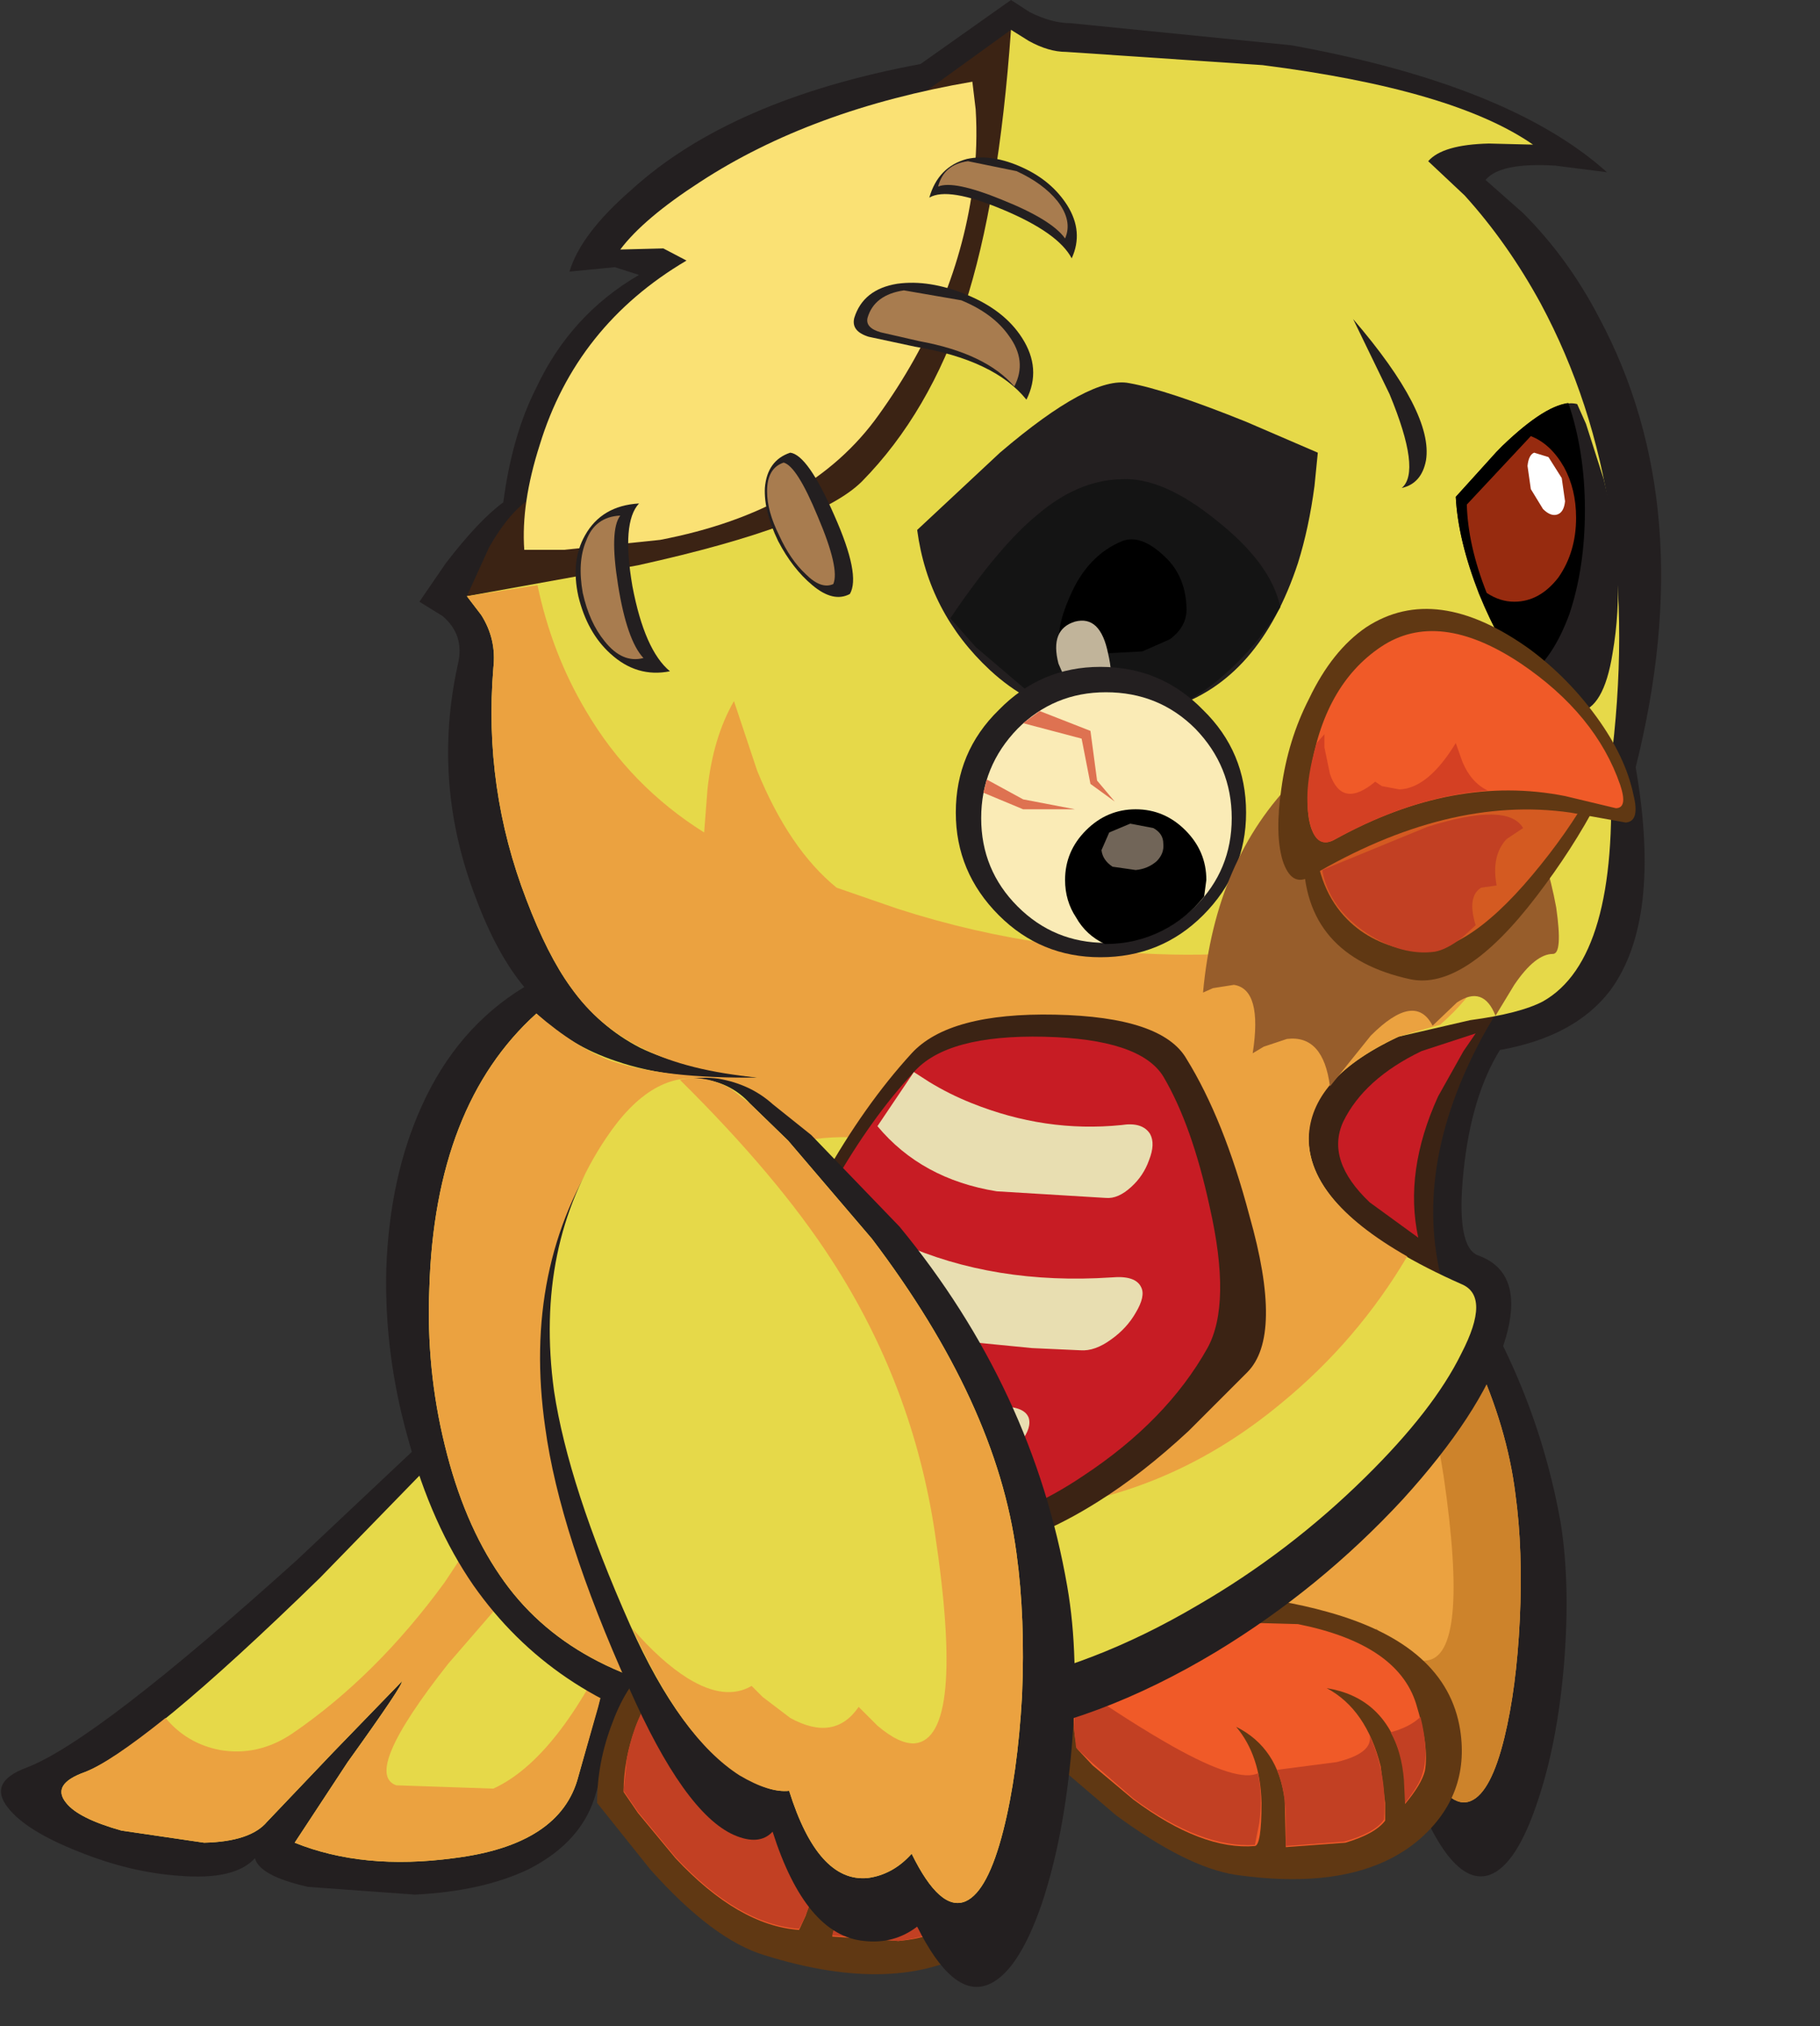<?xml version="1.0" encoding="UTF-8" standalone="no"?>
<svg xmlns:ffdec="https://www.free-decompiler.com/flash" xmlns:xlink="http://www.w3.org/1999/xlink" ffdec:objectType="frame" height="91.75px" width="82.45px" xmlns="http://www.w3.org/2000/svg">
  <rect width="100%" height="100%" fill="#333333" stroke="none"/>
  <g transform="matrix(1.0, 0.0, 0.0, 1.0, 117.3, 85.9)">
    <use ffdec:characterId="243" height="90.0" transform="matrix(1.0, 0.0, 0.0, 1.0, -117.25, -85.9)" width="75.2" xlink:href="#shape0"/>
  </g>
  <defs>
    <g id="shape0" transform="matrix(1.0, 0.0, 0.0, 1.0, 117.25, 85.9)">
      <path d="M-60.5 -37.2 Q-59.25 -37.0 -58.35 -36.2 L-56.85 -34.95 Q-55.0 -33.3 -53.3 -31.3 -48.0 -24.8 -46.6 -16.95 -46.15 -14.15 -46.45 -10.5 -46.75 -6.95 -47.65 -4.3 -48.6 -1.45 -49.8 -1.0 -51.2 -0.5 -52.6 -3.35 -53.55 -2.65 -54.7 -2.75 -57.05 -3.0 -58.35 -7.1 L-59.9 -7.0 Q-61.9 -7.9 -64.1 -12.85 -66.9 -19.05 -67.45 -23.25 -68.4 -29.7 -65.15 -34.5 -63.1 -37.6 -60.5 -37.2" fill="#231f20" fill-rule="evenodd" stroke="none"/>
      <path d="M-59.25 -36.2 L-57.75 -34.75 -54.4 -30.8 Q-49.4 -24.25 -48.65 -18.25 -48.3 -15.7 -48.45 -12.55 -48.6 -9.45 -49.15 -7.2 -49.75 -4.75 -50.65 -4.35 -51.65 -3.9 -52.8 -6.2 -53.6 -5.4 -54.6 -5.3 -56.6 -5.1 -57.75 -8.8 -58.55 -8.65 -59.7 -9.4 -62.1 -10.95 -64.05 -15.4 -66.55 -20.95 -67.1 -24.75 -67.9 -30.55 -65.05 -34.85 -63.2 -37.6 -61.05 -37.15 L-59.25 -36.2" fill="#eba240" fill-rule="evenodd" stroke="none"/>
      <path d="M-59.25 -36.2 L-57.75 -34.75 -54.4 -30.8 Q-49.4 -24.25 -48.65 -18.25 -48.3 -15.7 -48.45 -12.55 -48.6 -9.45 -49.15 -7.2 -49.75 -4.75 -50.65 -4.35 -51.65 -3.9 -52.8 -6.2 -53.6 -5.4 -54.6 -5.3 -56.6 -5.1 -57.75 -8.8 -58.55 -8.65 -59.7 -9.4 -62.05 -10.9 -64.0 -15.25 -62.85 -13.95 -61.75 -13.3 -60.3 -12.35 -59.25 -12.95 L-58.8 -12.5 -57.65 -11.7 Q-55.9 -10.7 -54.95 -12.15 L-54.2 -11.35 Q-53.3 -10.6 -52.7 -10.7 -50.7 -10.85 -51.9 -19.05 -52.8 -24.95 -56.0 -29.95 -58.15 -33.3 -62.1 -37.2 -61.05 -37.35 -60.05 -36.8 L-59.25 -36.2" fill="#cd832b" fill-rule="evenodd" stroke="none"/>
      <path d="M-65.85 -13.45 Q-61.45 -14.1 -57.15 -12.9 -51.75 -11.4 -51.15 -7.55 -50.7 -4.6 -53.0 -2.6 -55.8 -0.2 -61.35 -1.0 -63.55 -1.35 -66.75 -3.7 L-69.5 -6.05 Q-69.75 -7.75 -69.4 -9.5 -68.75 -13.0 -65.85 -13.45" fill="#603813" fill-rule="evenodd" stroke="none"/>
      <path d="M-53.15 -8.75 Q-52.55 -6.8 -52.75 -5.7 -52.9 -5.1 -53.65 -4.2 -53.55 -5.3 -53.9 -6.55 -54.7 -9.05 -57.2 -9.45 -55.4 -8.5 -54.75 -5.9 L-54.55 -4.25 -54.55 -3.45 Q-55.0 -2.85 -56.35 -2.45 L-59.05 -2.25 -59.1 -4.4 Q-59.4 -6.75 -61.3 -7.7 -60.2 -6.4 -60.15 -4.25 -60.15 -2.35 -60.45 -2.3 -62.85 -2.1 -65.95 -4.4 L-67.8 -5.95 -68.5 -6.7 Q-68.8 -8.0 -68.55 -9.4 -68.15 -12.15 -65.7 -12.55 L-58.5 -12.35 Q-54.0 -11.45 -53.15 -8.75" fill="#f05a28" fill-rule="evenodd" stroke="none"/>
      <path d="M-54.6 -3.5 Q-55.0 -2.9 -56.4 -2.5 L-59.05 -2.3 -59.05 -3.4 Q-59.05 -4.8 -59.45 -5.75 L-56.75 -6.1 Q-55.1 -6.5 -55.25 -7.3 -54.45 -5.55 -54.6 -3.5" fill="#c24023" fill-rule="evenodd" stroke="none"/>
      <path d="M-52.85 -5.6 Q-53.0 -5.05 -53.65 -4.25 L-53.7 -5.3 Q-53.8 -6.55 -54.3 -7.45 -53.4 -7.7 -52.95 -8.15 -52.55 -6.55 -52.85 -5.6" fill="#c24023" fill-rule="evenodd" stroke="none"/>
      <path d="M-60.45 -2.35 Q-62.9 -2.2 -65.95 -4.45 L-67.8 -6.05 -68.55 -6.75 -68.65 -7.65 -68.55 -9.6 Q-66.1 -7.9 -64.15 -6.8 -61.2 -5.15 -60.3 -5.6 -60.1 -4.5 -60.25 -3.35 L-60.45 -2.35" fill="#c24023" fill-rule="evenodd" stroke="none"/>
      <path d="M-113.75 -2.05 Q-116.15 -3.0 -116.95 -4.05 -117.85 -5.2 -116.1 -5.85 -112.95 -7.05 -103.85 -15.25 L-95.35 -23.25 Q-88.1 -21.6 -88.0 -15.35 -87.95 -13.15 -88.8 -9.85 L-90.3 -4.7 Q-90.9 -2.5 -93.35 -1.25 -95.45 -0.25 -98.5 -0.1 L-103.35 -0.45 Q-105.55 -0.95 -105.75 -1.75 -106.65 -0.75 -109.15 -0.95 -111.4 -1.1 -113.75 -2.05" fill="#231f20" fill-rule="evenodd" stroke="none"/>
      <path d="M-111.8 -3.0 Q-113.75 -3.55 -114.3 -4.25 -115.0 -5.1 -113.45 -5.65 -110.75 -6.7 -102.8 -14.45 L-95.45 -22.0 Q-89.2 -20.55 -89.1 -15.0 -89.05 -13.0 -89.8 -10.1 L-91.1 -5.45 Q-91.9 -2.35 -96.75 -1.75 -100.85 -1.2 -103.95 -2.45 L-101.55 -6.1 Q-99.0 -9.65 -99.1 -9.75 L-102.2 -6.55 -105.2 -3.4 Q-105.95 -2.5 -108.05 -2.45 L-111.8 -3.0" fill="#e6d949" fill-rule="evenodd" stroke="none"/>
      <path d="M-111.8 -3.0 Q-113.75 -3.55 -114.3 -4.25 -115.0 -5.1 -113.45 -5.65 -112.3 -6.1 -109.8 -8.1 -108.85 -6.95 -107.35 -6.65 -105.6 -6.35 -104.05 -7.4 -100.25 -10.0 -97.15 -14.25 L-95.4 -16.9 -94.85 -18.0 -92.8 -15.4 -97.0 -10.55 Q-100.9 -5.6 -99.35 -5.05 L-94.95 -4.9 Q-92.0 -6.25 -89.35 -12.0 L-90.2 -8.6 -91.1 -5.45 Q-91.9 -2.35 -96.75 -1.75 -100.85 -1.2 -103.95 -2.45 L-101.55 -6.1 Q-99.0 -9.65 -99.1 -9.75 L-102.2 -6.55 -105.2 -3.4 Q-105.95 -2.5 -108.05 -2.45 L-111.8 -3.0" fill="#eba240" fill-rule="evenodd" stroke="none"/>
      <path d="M-50.0 -77.75 L-48.3 -76.25 Q-46.25 -74.2 -44.85 -71.5 -40.25 -62.9 -43.2 -51.15 -42.0 -44.25 -44.35 -41.05 -45.95 -38.95 -49.35 -38.35 -50.65 -36.25 -51.0 -32.85 -51.35 -29.45 -50.35 -29.05 -48.1 -28.25 -49.2 -24.95 -50.25 -21.85 -53.75 -18.0 -57.5 -13.95 -62.2 -11.1 -67.6 -7.85 -72.75 -7.15 -80.6 -6.05 -85.95 -7.4 -92.3 -9.05 -95.85 -14.1 -97.75 -16.85 -98.8 -20.7 -99.9 -24.55 -99.8 -28.45 -99.65 -32.6 -98.2 -35.8 -96.6 -39.35 -93.55 -41.2 -94.8 -42.7 -95.75 -45.25 -97.75 -50.45 -96.55 -55.85 -96.25 -57.15 -97.25 -58.0 L-98.3 -58.65 -97.1 -60.4 Q-95.6 -62.35 -94.5 -63.15 -94.1 -66.2 -93.0 -68.35 -91.45 -71.65 -88.35 -73.45 L-89.45 -73.8 -91.5 -73.6 Q-91.0 -75.3 -88.7 -77.3 -84.2 -81.4 -75.6 -83.0 L-71.5 -85.9 -70.65 -85.35 Q-69.65 -84.85 -68.8 -84.85 L-58.8 -83.85 Q-48.9 -82.05 -44.5 -78.1 L-46.85 -78.4 Q-49.35 -78.55 -50.0 -77.75" fill="#231f20" fill-rule="evenodd" stroke="none"/>
      <path d="M-70.95 -77.95 Q-71.15 -70.25 -75.1 -64.85 -79.1 -59.5 -88.0 -58.65 -90.8 -58.4 -93.75 -58.65 L-96.15 -58.9 -95.15 -61.1 Q-93.9 -63.3 -92.55 -63.65 L-89.6 -64.35 Q-87.0 -65.15 -84.85 -66.7 -78.3 -71.2 -76.0 -81.3 L-71.5 -84.55 -71.15 -82.7 Q-70.85 -80.35 -70.95 -77.95" fill="#3b2314" fill-rule="evenodd" stroke="none"/>
      <path d="M-47.35 -42.95 L-48.45 -41.55 Q-49.75 -39.85 -50.65 -37.95 -53.6 -31.8 -51.5 -26.4 -53.95 -27.35 -56.2 -29.2 -60.75 -32.85 -59.8 -37.2 -58.85 -41.55 -53.0 -42.7 L-47.35 -42.95" fill="#3b2314" fill-rule="evenodd" stroke="none"/>
      <path d="M-50.45 -39.1 L-51.0 -38.3 -52.15 -36.25 Q-53.7 -32.85 -53.05 -29.85 L-55.25 -31.45 Q-57.25 -33.35 -56.45 -35.1 -55.5 -37.05 -52.9 -38.3 L-50.45 -39.1" fill="#c71c24" fill-rule="evenodd" stroke="none"/>
      <path d="M-73.2 -77.65 Q-73.9 -72.1 -77.5 -67.1 -80.6 -62.75 -87.4 -61.45 L-91.75 -61.0 -93.55 -61.0 Q-93.7 -63.1 -92.85 -65.75 -91.2 -71.15 -86.2 -74.1 L-87.25 -74.65 -89.2 -74.6 Q-88.15 -76.0 -85.6 -77.65 -80.55 -80.95 -73.25 -82.2 L-73.1 -80.95 Q-73.0 -79.35 -73.2 -77.65" fill="#fae174" fill-rule="evenodd" stroke="none"/>
      <path d="M-47.5 -72.15 Q-42.75 -63.3 -44.35 -51.15 -43.95 -42.5 -47.4 -40.55 -48.45 -40.0 -50.7 -39.7 L-53.95 -38.95 Q-58.3 -36.9 -58.0 -34.0 -57.65 -30.65 -51.1 -27.75 -49.75 -27.2 -51.1 -24.6 -52.35 -22.05 -55.45 -19.0 -58.9 -15.6 -63.05 -13.2 -67.8 -10.4 -72.5 -9.55 L-84.4 -8.95 Q-91.5 -9.9 -94.65 -14.55 -96.3 -16.95 -97.15 -20.45 -98.0 -23.9 -97.85 -27.55 -97.6 -35.85 -93.0 -40.0 -91.5 -38.55 -89.4 -37.85 -86.8 -36.95 -82.95 -37.1 -86.45 -37.55 -88.3 -38.45 -90.15 -39.4 -91.45 -41.2 -92.5 -42.65 -93.45 -45.15 -95.4 -50.2 -94.95 -55.65 -94.8 -56.95 -95.5 -58.05 L-96.15 -58.9 -88.4 -60.3 Q-80.25 -62.1 -78.25 -64.1 -75.2 -67.2 -73.6 -72.05 -72.05 -76.8 -71.5 -84.55 L-70.7 -84.05 Q-69.8 -83.55 -69.0 -83.55 L-60.1 -82.95 Q-51.45 -81.85 -47.85 -79.35 L-49.85 -79.4 Q-51.95 -79.35 -52.6 -78.6 L-50.95 -77.05 Q-49.0 -74.9 -47.5 -72.15" fill="#e6d949" fill-rule="evenodd" stroke="none"/>
      <path d="M-51.35 -63.4 L-49.25 -65.7 Q-46.95 -67.9 -45.85 -67.6 L-45.45 -66.7 -44.65 -64.2 Q-43.6 -60.0 -44.25 -56.3 -44.65 -53.8 -45.8 -53.65 -46.8 -53.55 -48.1 -55.15 -49.35 -56.7 -50.3 -59.0 -51.25 -61.45 -51.35 -63.4" fill="#231f20" fill-rule="evenodd" stroke="none"/>
      <path d="M-60.85 -66.8 L-57.6 -65.4 -57.75 -63.9 Q-58.0 -62.0 -58.5 -60.4 -60.25 -55.1 -64.25 -53.85 -69.05 -52.4 -72.45 -55.55 -75.25 -58.15 -75.75 -61.9 L-72.0 -65.4 Q-67.9 -68.9 -66.15 -68.55 -64.45 -68.25 -60.85 -66.8" fill="#231f20" fill-rule="evenodd" stroke="none"/>
      <path d="M-66.5 -64.2 Q-64.6 -64.3 -62.15 -62.3 -59.7 -60.35 -59.3 -58.4 -60.15 -56.95 -61.4 -55.75 -62.9 -54.3 -64.25 -53.85 L-67.8 -53.65 -70.75 -54.6 -73.1 -56.6 -74.25 -57.9 Q-72.05 -61.15 -70.35 -62.55 -68.5 -64.15 -66.5 -64.2" fill="#141414" fill-rule="evenodd" stroke="none"/>
      <path d="M-65.55 -56.4 L-67.45 -56.3 -69.25 -56.65 Q-69.5 -57.35 -68.85 -58.85 -68.05 -60.75 -66.45 -61.4 -65.65 -61.7 -64.65 -60.8 -63.6 -59.9 -63.55 -58.4 -63.5 -57.55 -64.3 -56.95 L-65.55 -56.4" fill="#000000" fill-rule="evenodd" stroke="none"/>
      <path d="M-50.3 -59.05 Q-51.25 -61.45 -51.35 -63.4 L-49.5 -65.45 Q-47.45 -67.5 -46.25 -67.65 -45.5 -65.45 -45.5 -62.8 -45.5 -60.2 -46.2 -58.1 -46.95 -56.05 -48.15 -55.2 -49.4 -56.75 -50.3 -59.05" fill="#000000" fill-rule="evenodd" stroke="none"/>
      <path d="M-47.95 -66.15 Q-47.05 -65.8 -46.45 -64.75 -45.9 -63.75 -45.9 -62.45 -45.9 -60.9 -46.7 -59.75 -47.55 -58.65 -48.7 -58.65 -49.35 -58.65 -49.95 -59.05 -50.8 -61.2 -50.85 -63.05 L-47.95 -66.15" fill="#972b0f" fill-rule="evenodd" stroke="none"/>
      <path d="M-46.55 -64.25 L-46.4 -63.2 Q-46.45 -62.7 -46.75 -62.6 -47.05 -62.5 -47.4 -62.85 L-47.95 -63.75 -48.1 -64.8 Q-48.05 -65.3 -47.8 -65.4 L-47.15 -65.2 -46.55 -64.25" fill="#ffffff" fill-rule="evenodd" stroke="none"/>
      <path d="M-88.35 -63.1 Q-89.15 -62.25 -88.65 -59.35 -88.1 -56.45 -86.95 -55.5 -88.45 -55.2 -89.65 -56.3 -90.7 -57.25 -91.1 -58.9 -91.45 -60.5 -90.8 -61.65 -90.05 -63.0 -88.35 -63.1" fill="#231f20" fill-rule="evenodd" stroke="none"/>
      <path d="M-81.5 -65.4 Q-80.7 -65.3 -79.5 -62.55 -78.3 -59.85 -78.8 -59.0 -79.55 -58.6 -80.5 -59.4 -81.4 -60.15 -82.05 -61.4 -82.7 -62.75 -82.65 -63.8 -82.55 -65.05 -81.5 -65.4" fill="#231f20" fill-rule="evenodd" stroke="none"/>
      <path d="M-71.0 -70.6 Q-70.1 -69.2 -70.8 -67.8 -72.25 -69.6 -75.85 -70.2 L-77.95 -70.65 Q-78.75 -70.9 -78.6 -71.5 -78.2 -72.8 -76.65 -73.05 -75.2 -73.25 -73.5 -72.55 -71.8 -71.85 -71.0 -70.6" fill="#231f20" fill-rule="evenodd" stroke="none"/>
      <path d="M-71.6 -70.7 Q-70.75 -69.55 -71.35 -68.4 -72.65 -69.9 -75.65 -70.45 L-77.4 -70.85 Q-78.1 -71.05 -78.0 -71.5 -77.7 -72.55 -76.35 -72.75 L-73.75 -72.3 Q-72.3 -71.7 -71.6 -70.7" fill="#a87c4f" fill-rule="evenodd" stroke="none"/>
      <path d="M-70.95 -78.3 Q-69.65 -77.7 -68.95 -76.6 -68.2 -75.4 -68.75 -74.2 -69.35 -75.35 -71.85 -76.4 -74.35 -77.45 -75.2 -76.95 -74.8 -78.35 -73.5 -78.7 -72.35 -78.95 -70.95 -78.3" fill="#231f20" fill-rule="evenodd" stroke="none"/>
      <path d="M-89.2 -62.55 Q-89.7 -61.9 -89.3 -59.4 -88.9 -56.9 -88.15 -56.1 -89.1 -55.85 -89.9 -56.85 -90.6 -57.7 -90.9 -59.05 -91.15 -60.45 -90.75 -61.4 -90.35 -62.5 -89.2 -62.55" fill="#a87c4f" fill-rule="evenodd" stroke="none"/>
      <path d="M-81.8 -64.95 Q-81.2 -64.8 -80.25 -62.5 -79.25 -60.15 -79.55 -59.45 -80.1 -59.2 -80.8 -59.9 -81.5 -60.55 -82.0 -61.65 -82.55 -62.75 -82.55 -63.65 -82.55 -64.7 -81.8 -64.95" fill="#a87c4f" fill-rule="evenodd" stroke="none"/>
      <path d="M-71.25 -78.15 Q-70.05 -77.6 -69.4 -76.8 -68.7 -75.9 -69.05 -75.1 -69.65 -75.95 -71.9 -76.85 -74.1 -77.75 -74.8 -77.45 -74.55 -78.45 -73.45 -78.6 L-71.25 -78.15" fill="#a87c4f" fill-rule="evenodd" stroke="none"/>
      <path d="M-52.7 -65.05 Q-52.9 -64.0 -53.8 -63.8 -52.9 -64.55 -54.35 -68.05 L-56.0 -71.45 Q-52.35 -67.2 -52.7 -65.05" fill="#231f20" fill-rule="evenodd" stroke="none"/>
      <path d="M-94.95 -55.65 Q-94.8 -56.95 -95.5 -58.05 L-96.15 -58.9 -92.95 -59.4 Q-92.3 -56.3 -90.75 -53.7 -88.75 -50.3 -85.4 -48.2 L-85.25 -50.15 Q-85.0 -52.5 -84.05 -54.15 L-83.0 -51.0 Q-81.55 -47.45 -79.4 -45.7 L-76.65 -44.75 Q-73.25 -43.65 -69.7 -43.15 -58.3 -41.45 -50.0 -45.7 L-49.75 -45.2 -49.55 -43.9 Q-49.6 -41.65 -52.05 -39.5 L-53.95 -38.95 Q-57.8 -37.15 -58.0 -34.55 -58.2 -31.65 -53.55 -29.0 -55.8 -25.2 -59.2 -22.4 -64.7 -17.8 -71.6 -17.45 -70.05 -21.75 -70.25 -26.0 -70.65 -34.55 -79.25 -34.4 -82.3 -34.35 -85.15 -32.45 -87.8 -30.7 -89.45 -27.8 -91.15 -24.85 -91.25 -21.7 -91.35 -18.3 -89.5 -15.45 -87.0 -11.55 -79.15 -10.65 -75.45 -10.25 -68.6 -10.6 -70.5 -9.9 -72.5 -9.55 L-84.4 -8.95 Q-91.5 -9.9 -94.65 -14.55 -96.3 -16.95 -97.15 -20.45 -98.0 -23.9 -97.85 -27.55 -97.6 -35.85 -93.0 -40.0 -91.2 -38.45 -89.6 -37.85 -87.2 -37.05 -82.95 -37.1 -86.15 -37.4 -88.15 -38.4 -90.2 -39.4 -91.45 -41.2 -92.5 -42.65 -93.45 -45.15 -95.4 -50.2 -94.95 -55.65" fill="#eba240" fill-rule="evenodd" stroke="none"/>
      <path d="M-76.0 -38.2 Q-74.3 -40.05 -69.5 -39.95 -64.65 -39.85 -63.55 -37.95 -61.85 -35.2 -60.7 -30.85 -59.15 -25.4 -60.8 -23.75 L-63.45 -21.1 Q-65.55 -19.15 -67.55 -17.9 -73.4 -14.2 -79.0 -15.8 -82.05 -16.65 -82.95 -19.5 -83.75 -21.95 -82.8 -25.7 -81.95 -29.0 -80.0 -32.55 -78.15 -35.85 -76.0 -38.2" fill="#3b2314" fill-rule="evenodd" stroke="none"/>
      <path d="M-75.9 -37.35 Q-74.4 -39.05 -70.0 -38.95 -65.65 -38.85 -64.6 -37.15 -63.3 -34.95 -62.5 -31.25 -61.5 -26.85 -62.6 -24.85 -64.45 -21.55 -68.25 -19.05 -73.45 -15.55 -78.65 -17.05 -84.0 -18.55 -82.1 -26.0 -81.35 -29.0 -79.55 -32.25 -77.85 -35.25 -75.9 -37.35" fill="#c71c24" fill-rule="evenodd" stroke="none"/>
      <path d="M-75.9 -37.35 L-75.2 -36.9 Q-74.3 -36.35 -73.3 -35.95 -69.95 -34.6 -66.5 -34.95 -65.55 -35.1 -65.2 -34.55 -64.95 -34.1 -65.25 -33.35 -65.5 -32.65 -66.05 -32.15 -66.65 -31.6 -67.2 -31.65 L-72.15 -31.95 Q-75.55 -32.5 -77.55 -34.9 L-75.9 -37.35" fill="#e8deb1" fill-rule="evenodd" stroke="none"/>
      <path d="M-79.65 -31.6 L-78.85 -30.95 Q-77.8 -30.2 -76.5 -29.6 -72.25 -27.7 -66.95 -28.05 -65.85 -28.15 -65.6 -27.6 -65.4 -27.2 -65.85 -26.45 -66.25 -25.75 -66.95 -25.25 -67.7 -24.7 -68.35 -24.75 L-70.55 -24.85 -73.6 -25.15 Q-77.75 -25.95 -80.95 -28.65 L-79.65 -31.6" fill="#e8deb1" fill-rule="evenodd" stroke="none"/>
      <path d="M-81.4 -25.05 L-79.55 -23.85 Q-76.25 -22.15 -71.9 -22.2 -70.9 -22.2 -70.7 -21.7 -70.55 -21.25 -71.05 -20.6 -72.3 -19.05 -73.9 -19.05 -76.05 -19.05 -78.4 -19.95 -81.05 -20.95 -82.45 -22.6 L-81.95 -25.6 -81.4 -25.05" fill="#e8deb1" fill-rule="evenodd" stroke="none"/>
      <path d="M-67.1 -56.3 Q-66.9 -55.45 -66.95 -54.5 L-68.7 -54.35 -69.35 -55.85 Q-69.75 -57.4 -68.6 -57.75 -67.45 -58.05 -67.1 -56.3" fill="#c1b49a" fill-rule="evenodd" stroke="none"/>
      <path d="M-72.05 -53.75 Q-70.15 -55.7 -67.45 -55.7 -64.7 -55.7 -62.8 -53.75 -60.85 -51.85 -60.85 -49.1 -60.85 -46.4 -62.8 -44.45 -64.7 -42.55 -67.45 -42.55 -70.15 -42.55 -72.05 -44.45 -74.0 -46.4 -74.0 -49.1 -74.0 -51.85 -72.05 -53.75" fill="#231f20" fill-rule="evenodd" stroke="none"/>
      <path d="M-61.5 -48.85 Q-61.5 -46.5 -63.15 -44.85 -64.85 -43.2 -67.2 -43.2 -69.55 -43.2 -71.2 -44.85 -72.85 -46.5 -72.85 -48.85 -72.85 -51.2 -71.2 -52.9 -69.55 -54.55 -67.2 -54.55 -64.8 -54.55 -63.15 -52.9 -61.5 -51.2 -61.5 -48.85" fill="#faebb6" fill-rule="evenodd" stroke="none"/>
      <path d="M-68.1 -48.3 Q-67.15 -49.25 -65.85 -49.25 -64.55 -49.25 -63.6 -48.3 -62.65 -47.35 -62.65 -46.05 L-62.75 -45.3 Q-63.55 -44.3 -64.65 -43.75 -65.85 -43.15 -67.2 -43.15 L-67.25 -43.15 Q-68.1 -43.55 -68.55 -44.35 -69.05 -45.1 -69.05 -46.05 -69.05 -47.35 -68.1 -48.3" fill="#000000" fill-rule="evenodd" stroke="none"/>
      <path d="M-64.6 -47.7 Q-64.55 -47.25 -64.9 -46.9 -65.3 -46.55 -65.85 -46.5 L-66.9 -46.65 Q-67.35 -46.95 -67.4 -47.4 L-67.05 -48.2 -66.1 -48.6 -65.05 -48.4 Q-64.6 -48.15 -64.6 -47.7" fill="#716558" fill-rule="evenodd" stroke="none"/>
      <path d="M-70.95 -53.15 L-70.2 -53.7 -67.9 -52.8 -67.6 -50.55 -66.8 -49.6 -67.9 -50.4 -68.3 -52.45 -70.95 -53.15" fill="#de7251" fill-rule="evenodd" stroke="none"/>
      <path d="M-72.6 -50.6 L-70.95 -49.7 -68.6 -49.25 -70.95 -49.25 -72.75 -50.0 -72.6 -50.6" fill="#de7251" fill-rule="evenodd" stroke="none"/>
      <path d="M-55.05 -53.05 Q-52.85 -54.2 -50.9 -52.85 -49.35 -51.75 -48.15 -49.15 -47.2 -47.0 -46.8 -44.8 -46.5 -42.7 -46.95 -42.7 -47.75 -42.7 -48.7 -41.3 L-49.55 -39.9 Q-50.1 -41.3 -51.3 -40.5 L-52.4 -39.45 Q-53.2 -41.0 -55.2 -39.0 L-57.05 -36.7 Q-57.35 -39.05 -59.0 -38.85 L-60.05 -38.5 -60.55 -38.2 Q-60.1 -41.1 -61.4 -41.3 L-62.35 -41.15 -62.8 -40.95 Q-62.25 -47.0 -58.6 -50.65 -56.75 -52.45 -55.05 -53.05" fill="#975d2b" fill-rule="evenodd" stroke="none"/>
      <path d="M-51.55 -49.9 L-44.9 -49.65 Q-46.05 -47.45 -47.7 -45.3 -50.95 -41.05 -53.4 -41.55 -58.25 -42.6 -58.25 -47.15 -58.25 -49.65 -51.55 -49.9" fill="#603813" fill-rule="evenodd" stroke="none"/>
      <path d="M-51.6 -50.45 L-45.2 -50.1 Q-46.3 -48.15 -47.9 -46.25 -51.05 -42.5 -53.4 -42.85 -55.15 -43.15 -56.25 -44.25 -57.6 -45.6 -57.75 -47.95 -57.95 -50.35 -51.6 -50.45" fill="#d45a21" fill-rule="evenodd" stroke="none"/>
      <path d="M-48.0 -56.5 Q-46.25 -55.2 -44.95 -53.4 -43.65 -51.6 -43.3 -49.9 -43.0 -48.7 -43.65 -48.65 L-46.15 -49.1 Q-51.7 -49.9 -57.95 -46.2 -58.8 -45.7 -59.2 -46.95 -59.55 -48.15 -59.25 -50.2 -58.95 -52.4 -58.0 -54.25 -56.95 -56.45 -55.4 -57.5 -52.25 -59.55 -48.0 -56.5" fill="#603813" fill-rule="evenodd" stroke="none"/>
      <path d="M-48.4 -55.85 Q-45.0 -53.55 -43.9 -50.35 -43.55 -49.3 -44.1 -49.3 L-46.4 -49.85 Q-51.45 -50.85 -56.8 -47.9 -57.55 -47.45 -57.9 -48.4 -58.2 -49.3 -57.95 -50.85 -57.35 -54.85 -54.75 -56.6 -52.15 -58.35 -48.4 -55.85" fill="#f05a28" fill-rule="evenodd" stroke="none"/>
      <path d="M-51.05 -51.4 Q-50.65 -50.45 -49.9 -50.1 -53.25 -49.85 -56.8 -47.9 -57.75 -47.35 -58.0 -48.85 -58.25 -50.25 -57.65 -52.25 L-57.3 -52.65 -57.3 -52.05 -57.05 -50.85 Q-56.5 -49.25 -55.0 -50.5 L-54.7 -50.3 -53.9 -50.15 Q-52.6 -50.2 -51.35 -52.25 L-51.05 -51.4" fill="#d44023" fill-rule="evenodd" stroke="none"/>
      <path d="M-48.3 -48.4 L-49.05 -47.9 Q-49.75 -47.15 -49.5 -45.8 L-50.2 -45.7 Q-50.85 -45.3 -50.45 -44.0 L-51.05 -43.45 Q-51.75 -42.9 -52.3 -42.8 -53.8 -42.6 -55.4 -43.65 -57.1 -44.8 -57.4 -46.5 L-52.65 -48.45 Q-49.0 -49.6 -48.3 -48.4" fill="#c24023" fill-rule="evenodd" stroke="none"/>
      <path d="M-90.25 -4.25 Q-90.25 -6.1 -89.55 -7.9 -88.2 -11.55 -84.9 -11.5 -79.8 -11.5 -75.4 -9.55 -69.7 -7.1 -69.9 -2.8 -70.1 0.55 -73.1 2.35 -76.7 4.5 -82.65 2.65 -85.0 1.95 -87.85 -1.25 L-90.25 -4.25" fill="#603813" fill-rule="evenodd" stroke="none"/>
      <path d="M-76.7 -9.25 Q-71.95 -7.45 -71.6 -4.4 -71.35 -2.15 -71.85 -0.95 -72.15 -0.3 -73.15 0.55 -72.85 -0.5 -72.95 -1.8 -73.15 -4.4 -75.3 -5.4 -73.9 -4.05 -73.95 -1.35 -74.0 0.85 -74.35 1.2 -74.95 1.85 -76.6 2.0 L-79.6 1.8 Q-79.2 0.65 -79.1 -0.75 -78.8 -3.55 -80.7 -5.0 -79.8 -3.25 -80.3 -0.7 L-80.8 0.85 -81.1 1.5 Q-83.85 1.3 -86.7 -1.75 L-88.4 -3.8 -89.05 -4.75 Q-89.05 -6.2 -88.5 -7.7 -87.4 -10.65 -84.6 -10.65 -80.45 -10.65 -76.7 -9.25" fill="#f05a28" fill-rule="evenodd" stroke="none"/>
      <path d="M-86.7 -1.8 L-88.4 -3.85 -89.05 -4.8 -88.9 -6.3 Q-88.55 -8.05 -87.75 -9.15 -86.25 -6.6 -84.7 -5.0 -82.2 -2.45 -80.15 -3.0 -79.95 -0.75 -81.1 1.45 -83.85 1.25 -86.7 -1.8" fill="#c24023" fill-rule="evenodd" stroke="none"/>
      <path d="M-74.35 1.15 Q-74.95 1.8 -76.6 2.0 L-79.6 1.75 -79.25 0.3 Q-78.9 -1.45 -79.2 -2.75 L-76.6 -2.35 Q-74.9 -2.35 -74.1 -3.1 -73.7 -1.1 -74.35 1.15" fill="#c24023" fill-rule="evenodd" stroke="none"/>
      <path d="M-73.15 0.5 L-72.95 -0.95 Q-72.85 -2.75 -73.6 -3.95 L-73.55 -4.1 -72.8 -4.0 Q-72.0 -4.1 -71.75 -5.1 L-71.6 -4.45 Q-71.35 -2.2 -71.85 -1.0 -72.15 -0.35 -73.15 0.5" fill="#c24023" fill-rule="evenodd" stroke="none"/>
      <path d="M-82.3 -35.9 L-80.55 -34.5 -76.55 -30.35 Q-70.5 -23.0 -68.95 -14.05 -68.4 -10.9 -68.75 -6.75 -69.1 -2.7 -70.1 0.3 -71.2 3.5 -72.6 4.0 -74.15 4.55 -75.75 1.35 -76.8 2.15 -78.15 2.0 -80.8 1.75 -82.3 -2.95 -82.9 -2.3 -84.05 -2.8 -86.3 -3.8 -88.8 -9.45 -91.95 -16.45 -92.6 -21.25 -93.65 -28.55 -90.0 -34.0 -87.65 -37.45 -84.75 -37.05 -83.3 -36.8 -82.3 -35.9" fill="#231f20" fill-rule="evenodd" stroke="none"/>
      <path d="M-85.3 -37.0 Q-84.1 -36.8 -83.3 -35.9 L-81.6 -34.25 -77.8 -29.8 Q-72.15 -22.35 -71.25 -15.55 -70.85 -12.65 -71.0 -9.1 -71.2 -5.55 -71.85 -3.0 -72.55 -0.25 -73.55 0.2 -74.7 0.7 -76.0 -1.95 -76.85 -1.0 -78.0 -0.85 -80.25 -0.65 -81.55 -4.8 -82.45 -4.7 -83.8 -5.55 -86.5 -7.25 -88.75 -12.3 -91.55 -18.6 -92.2 -22.9 -93.1 -29.5 -89.85 -34.35 -87.75 -37.5 -85.3 -37.0" fill="#e6d949" fill-rule="evenodd" stroke="none"/>
      <path d="M-77.8 -29.8 Q-72.15 -22.35 -71.25 -15.55 -70.85 -12.65 -71.0 -9.1 -71.2 -5.55 -71.85 -3.0 -72.55 -0.25 -73.55 0.2 -74.7 0.7 -76.0 -1.95 -76.85 -1.0 -78.0 -0.85 -80.25 -0.65 -81.55 -4.8 -82.45 -4.7 -83.8 -5.5 -86.45 -7.2 -88.65 -12.15 -87.35 -10.65 -86.15 -9.9 -84.45 -8.85 -83.25 -9.55 L-82.75 -9.05 -81.5 -8.1 Q-79.5 -7.0 -78.4 -8.6 L-77.55 -7.75 Q-76.55 -6.9 -75.85 -6.95 -73.55 -7.2 -74.95 -16.5 -75.95 -23.15 -79.6 -28.8 -82.05 -32.6 -86.5 -37.0 -85.35 -37.25 -84.2 -36.6 L-83.3 -35.9 -81.6 -34.25 -77.8 -29.8" fill="#eba240" fill-rule="evenodd" stroke="none"/>
    </g>
  </defs>
</svg>
